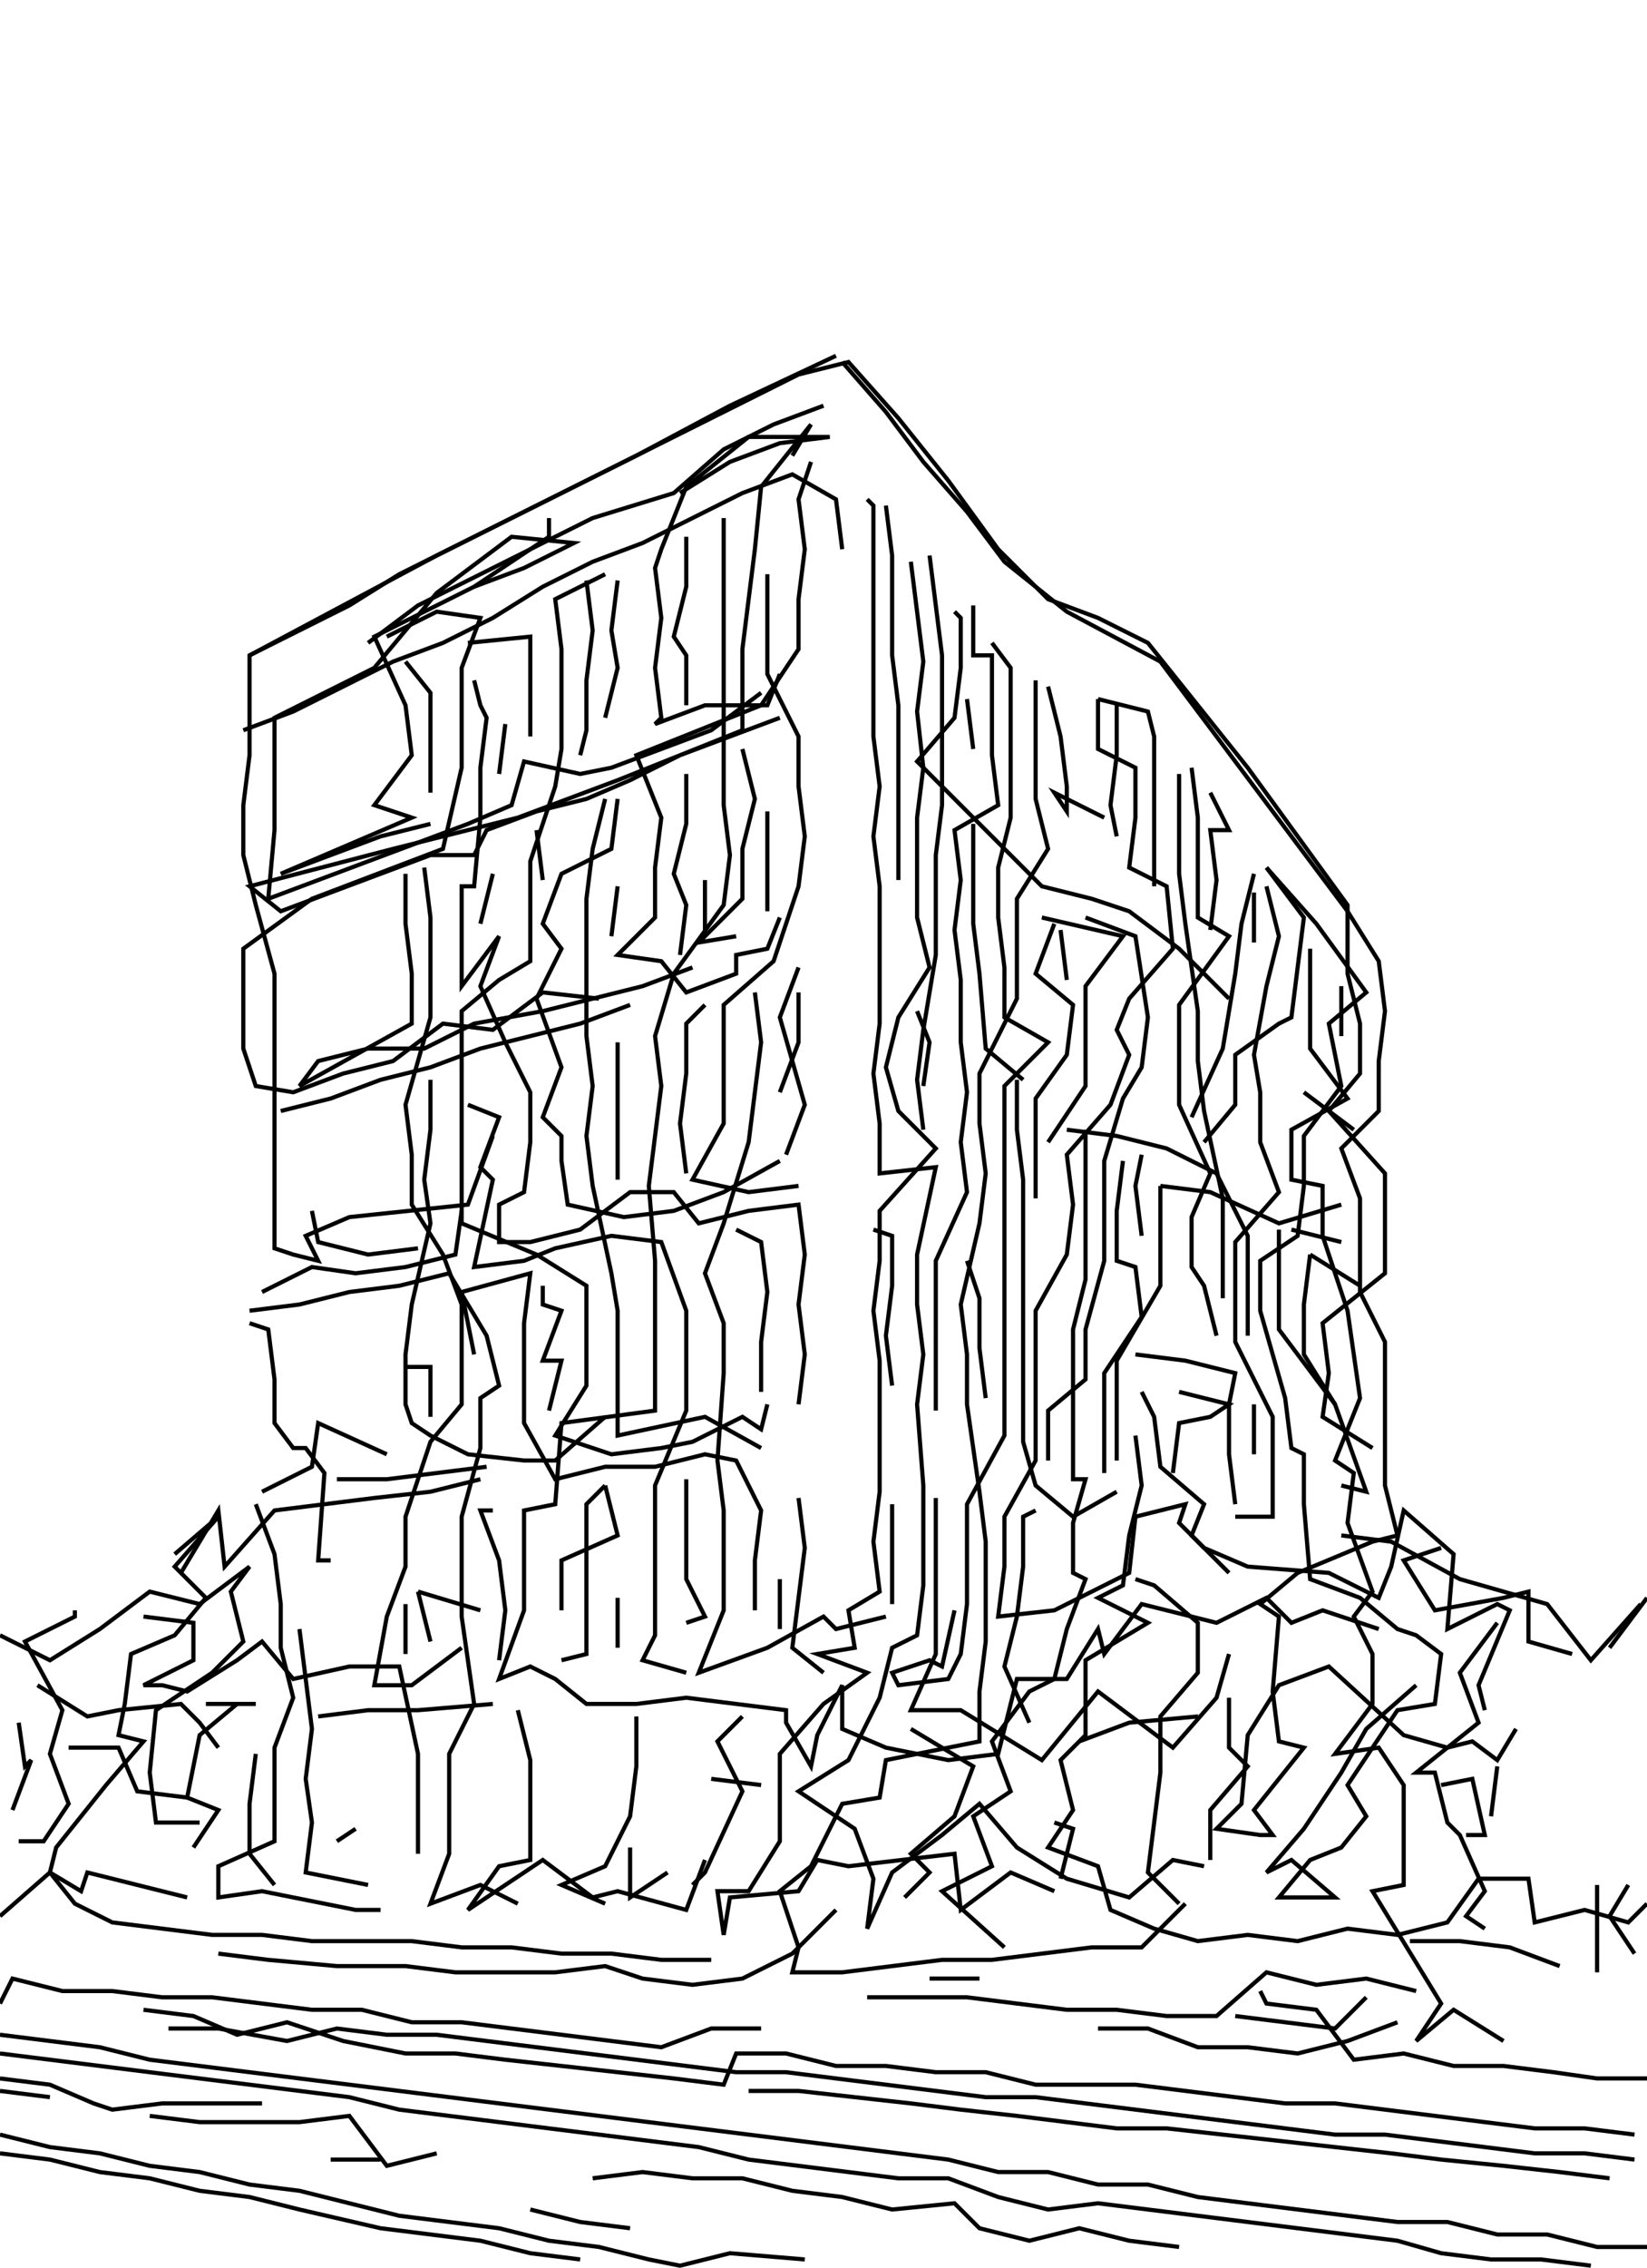 <svg xmlns="http://www.w3.org/2000/svg" height="545px" width="396px" version="1.1"><polyline points="201.0,85.5,175.5,97.5,153.0,109.5,129.0,121.5,105.0,133.5,82.5,145.5,60.0,157.5,60.0,169.5,60.0,181.5,58.5,193.5,58.5,205.5,61.5,217.5,66.0,234.0,66.0,246.0,66.0,258.0,66.0,276.0,66.0,288.0,66.0,300.0,70.5,301.5,76.5,303.0,73.5,297.0,84.0,292.5,112.5,289.5,118.5,273.0" stroke="black" stroke-width="1" fill="none" />
<polyline points="112.5,265.5,120.0,268.5,115.5,280.5,118.5,283.5,114.0,304.5,126.0,303.0,133.5,300.0,147.0,297.0,159.0,298.5,165.0,315.0,165.0,327.0,165.0,339.0,157.5,357.0,157.5,369.0,157.5,381.0,157.5,393.0,154.5,399.0,165.0,402.0" stroke="black" stroke-width="1" fill="none" />
<polyline points="153.0,412.5,153.0,424.5,151.5,436.5,145.5,448.5,135.0,453.0,145.5,457.5" stroke="black" stroke-width="1" fill="none" />
<polyline points="151.5,444.0,151.5,456.0,160.5,450.0" stroke="black" stroke-width="1" fill="none" />
<polyline points="171.0,427.5,183.0,429.0" stroke="black" stroke-width="1" fill="none" />
<polyline points="178.5,412.5,172.5,418.5,178.5,430.5,169.5,450.0,166.5,453.0" stroke="black" stroke-width="1" fill="none" />
<polyline points="208.5,480.0,220.5,480.0,232.5,480.0,244.5,481.5,256.5,483.0,268.5,483.0,280.5,484.5,292.5,484.5,304.5,474.0,316.5,477.0,328.5,475.5,340.5,478.5" stroke="black" stroke-width="1" fill="none" />
<polyline points="339.0,466.5,351.0,466.5,363.0,468.0,375.0,472.5" stroke="black" stroke-width="1" fill="none" />
<polyline points="393.0,469.5,387.0,460.5,391.5,453.0" stroke="black" stroke-width="1" fill="none" />
<polyline points="384.0,453.0,384.0,465.0,384.0,474.0" stroke="black" stroke-width="1" fill="none" />
<polyline points="352.5,441.0,357.0,441.0,354.0,427.5,346.5,429.0" stroke="black" stroke-width="1" fill="none" />
<polyline points="358.5,436.5,360.0,424.5" stroke="black" stroke-width="1" fill="none" />
<polyline points="340.5,405.0,328.5,415.5,322.5,426.0,313.5,439.5,304.5,450.0,310.5,447.0,321.0,456.0,307.5,456.0,315.0,447.0,322.5,444.0,328.5,436.5,324.0,429.0,336.0,411.0,345.0,409.5,346.5,397.5,340.5,393.0,336.0,391.5,327.0,384.0,315.0,379.5,313.5,361.5,313.5,349.5,310.5,348.0,309.0,336.0,303.0,315.0,303.0,303.0,312.0,297.0,313.5,285.0,313.5,273.0,322.5,261.0,319.5,246.0,328.5,238.5,316.5,222.0,304.5,208.5" stroke="black" stroke-width="1" fill="none" />
<polyline points="304.5,208.5,313.5,220.5,312.0,232.5,310.5,244.5,307.5,246.0,297.0,253.5,297.0,265.5,289.5,274.5" stroke="black" stroke-width="1" fill="none" />
<polyline points="279.0,285.0,279.0,297.0,279.0,309.0,268.5,327.0,268.5,339.0,268.5,351.0" stroke="black" stroke-width="1" fill="none" />
<polyline points="273.0,345.0,274.5,357.0,271.5,369.0,270.0,381.0,264.0,384.0,276.0,390.0,261.0,399.0,261.0,412.5,261.0,417.0,255.0,423.0,258.0,435.0,252.0,444.0,264.0,448.5,267.0,459.0,277.5,463.5,288.0,466.5,300.0,465.0,312.0,466.5,324.0,463.5,336.0,465.0,348.0,462.0,355.5,451.5,367.5,451.5,369.0,462.0,381.0,459.0,391.5,462.0,396.0,457.5" stroke="black" stroke-width="1" fill="none" />
<polyline points="394.5,385.5,382.5,399.0,372.0,385.5,351.0,379.5,334.5,370.5,322.5,369.0" stroke="black" stroke-width="1" fill="none" />
<polyline points="330.0,348.0,318.0,340.5,319.5,330.0,318.0,318.0,333.0,306.0,333.0,294.0,333.0,282.0,319.5,267.0,327.0,258.0,327.0,246.0,324.0,234.0,324.0,217.5,312.0,201.0,300.0,184.5,288.0,169.5,276.0,154.5,264.0,148.5,252.0,144.0,240.0,132.0,228.0,115.5,216.0,100.5,204.0,87.0,192.0,90.0,180.0,96.0,168.0,102.0,156.0,108.0,144.0,114.0,132.0,120.0,120.0,126.0,108.0,132.0,96.0,138.0,84.0,145.5,72.0,151.5,60.0,157.5" stroke="black" stroke-width="1" fill="none" />
<polyline points="58.5,175.5,70.5,171.0,82.5,165.0,94.5,159.0,106.5,154.5,118.5,148.5,130.5,141.0,142.5,135.0,154.5,130.5,166.5,124.5,178.5,118.5,190.5,114.0,201.0,120.0,202.5,132.0" stroke="black" stroke-width="1" fill="none" />
<polyline points="208.5,120.0,210.0,121.5,210.0,133.5,210.0,145.5,210.0,157.5,210.0,177.0,211.5,189.0,210.0,201.0,211.5,213.0,211.5,234.0,211.5,246.0,210.0,258.0,211.5,270.0,211.5,282.0,225.0,280.5,220.5,301.5,220.5,313.5,222.0,325.5,220.5,337.5,222.0,357.0,222.0,369.0,222.0,381.0,220.5,393.0,214.5,396.0,211.5,408.0,204.0,423.0,192.0,430.5,205.5,439.5,210.0,451.5,208.5,463.5,214.5,450.0,226.5,441.0,235.5,433.5,244.5,444.0,256.5,451.5,271.5,456.0,282.0,447.0,289.5,448.5" stroke="black" stroke-width="1" fill="none" />
<polyline points="303.0,478.5,304.5,481.5,316.5,483.0,325.5,495.0,337.5,493.5,349.5,496.5,361.5,496.5,373.5,498.0,384.0,499.5,396.0,499.5" stroke="black" stroke-width="1" fill="none" />
<polyline points="328.5,480.0,321.0,487.5,309.0,486.0,297.0,484.5" stroke="black" stroke-width="1" fill="none" />
<polyline points="283.5,457.5,276.0,450.0,277.5,438.0,279.0,426.0,279.0,412.5,288.0,402.0,288.0,390.0,277.5,381.0,273.0,379.5" stroke="black" stroke-width="1" fill="none" />
<polyline points="282.0,354.0,283.5,342.0,291.0,340.5,295.5,337.5,283.5,334.5" stroke="black" stroke-width="1" fill="none" />
<polyline points="274.5,334.5,277.5,340.5,279.0,352.5,289.5,361.5,286.5,369.0,295.5,378.0" stroke="black" stroke-width="1" fill="none" />
<polyline points="297.0,361.5,295.5,349.5,295.5,337.5,297.0,330.0,285.0,327.0,273.0,325.5" stroke="black" stroke-width="1" fill="none" />
<polyline points="274.5,297.0,273.0,285.0,274.5,277.5" stroke="black" stroke-width="1" fill="none" />
<polyline points="270.0,279.0,268.5,291.0,268.5,303.0,273.0,304.5,274.5,316.5,265.5,330.0,265.5,342.0,265.5,354.0" stroke="black" stroke-width="1" fill="none" />
<polyline points="252.0,351.0,252.0,339.0,261.0,331.5,261.0,319.5,265.5,303.0,265.5,291.0,265.5,279.0,270.0,264.0,274.5,256.5,276.0,244.5,273.0,225.0,261.0,220.5" stroke="black" stroke-width="1" fill="none" />
<polyline points="255.0,223.5,256.5,235.5" stroke="black" stroke-width="1" fill="none" />
<polyline points="253.5,222.0,249.0,234.0,258.0,241.5,256.5,253.5,249.0,264.0,249.0,276.0,249.0,288.0" stroke="black" stroke-width="1" fill="none" />
<polyline points="256.5,271.5,268.5,273.0,280.5,276.0,292.5,282.0,300.0,297.0,300.0,309.0,300.0,321.0" stroke="black" stroke-width="1" fill="none" />
<polyline points="301.5,337.5,301.5,349.5" stroke="black" stroke-width="1" fill="none" />
<polyline points="327.0,309.0,315.0,301.5" stroke="black" stroke-width="1" fill="none" />
<polyline points="315.0,301.5,313.5,313.5,313.5,325.5,321.0,337.5,328.5,358.5,322.5,357.0" stroke="black" stroke-width="1" fill="none" />
<polyline points="346.5,372.0,337.5,375.0,345.0,387.0,361.5,384.0,367.5,382.5,367.5,394.5,378.0,397.5" stroke="black" stroke-width="1" fill="none" />
<polyline points="360.0,390.0,351.0,402.0,355.5,414.0,340.5,426.0,345.0,426.0,348.0,438.0,351.0,441.0,357.0,454.5,352.5,460.5,357.0,463.5" stroke="black" stroke-width="1" fill="none" />
<polyline points="336.0,486.0,324.0,490.5,312.0,493.5,300.0,492.0,288.0,492.0,276.0,487.5,264.0,487.5" stroke="black" stroke-width="1" fill="none" />
<polyline points="255.0,451.5,258.0,439.5,253.5,438.0" stroke="black" stroke-width="1" fill="none" />
<polyline points="259.5,418.5,271.5,414.0,288.0,412.5" stroke="black" stroke-width="1" fill="none" />
<polyline points="295.5,408.0,295.5,420.0,300.0,424.5,291.0,435.0,291.0,447.0" stroke="black" stroke-width="1" fill="none" />
<polyline points="285.0,457.5,274.5,468.0,262.5,468.0,250.5,469.5,238.5,471.0,226.5,471.0,214.5,472.5,202.5,474.0,190.5,474.0,192.0,468.0,187.5,454.5,195.0,448.5,202.5,433.5,211.5,432.0,213.0,423.0,235.5,418.5,235.5,406.5,237.0,394.5,237.0,382.5,237.0,370.5,235.5,358.5,232.5,337.5,232.5,325.5,231.0,313.5,235.5,294.0,237.0,282.0,235.5,270.0,235.5,258.0,244.5,240.0,244.5,228.0,244.5,216.0,252.0,204.0,249.0,192.0,249.0,180.0,249.0,168.0,249.0,163.5" stroke="black" stroke-width="1" fill="none" />
<polyline points="252.0,165.0,255.0,177.0,256.5,189.0,256.5,195.0,253.5,190.5,265.5,196.5" stroke="black" stroke-width="1" fill="none" />
<polyline points="277.5,213.0,277.5,201.0,277.5,189.0,277.5,177.0,276.0,171.0,264.0,168.0" stroke="black" stroke-width="1" fill="none" />
<polyline points="264.0,168.0,264.0,180.0,273.0,184.5,273.0,196.5,271.5,208.5,280.5,213.0,282.0,228.0,271.5,240.0,268.5,247.5,271.5,253.5,267.0,265.5,256.5,277.5,258.0,289.5,256.5,301.5,249.0,315.0,249.0,327.0,249.0,339.0,249.0,351.0,241.5,364.5,241.5,376.5,240.0,388.5,253.5,387.0,271.5,378.0,273.0,364.5,285.0,361.5,283.5,366.0,289.5,372.0,300.0,376.5,319.5,378.0,331.5,384.0,334.5,376.5,337.5,363.0,349.5,373.5,348.0,391.5,360.0,385.5,363.0,387.0,355.5,405.0,357.0,411.0" stroke="black" stroke-width="1" fill="none" />
<polyline points="387.0,396.0,396.0,384.0" stroke="black" stroke-width="1" fill="none" />
<polyline points="322.5,298.5,310.5,295.5" stroke="black" stroke-width="1" fill="none" />
<polyline points="307.5,295.5,307.5,307.5,307.5,319.5,321.0,337.5" stroke="black" stroke-width="1" fill="none" />
<polyline points="325.5,271.5,313.5,262.5" stroke="black" stroke-width="1" fill="none" />
<polyline points="322.5,249.0,322.5,237.0" stroke="black" stroke-width="1" fill="none" />
<polyline points="315.0,228.0,315.0,240.0,315.0,252.0,324.0,264.0,310.5,271.5,310.5,283.5,318.0,285.0,318.0,297.0,324.0,315.0,327.0,336.0,321.0,351.0,325.5,354.0,324.0,366.0,330.0,382.5,325.5,388.5,330.0,397.5,330.0,409.5,321.0,421.5,331.5,420.0,337.5,429.0,337.5,441.0,337.5,453.0,330.0,454.5,346.5,481.5,340.5,490.5,349.5,483.0,361.5,490.5" stroke="black" stroke-width="1" fill="none" />
<polyline points="235.5,475.5,223.5,475.5" stroke="black" stroke-width="1" fill="none" />
<polyline points="217.5,456.0,223.5,450.0,219.0,445.5,229.5,436.5,234.0,424.5,219.0,415.5" stroke="black" stroke-width="1" fill="none" />
<polyline points="229.5,387.0,226.5,400.5,223.5,399.0,214.5,402.0,216.0,405.0,228.0,403.5,231.0,397.5,232.5,385.5,232.5,373.5,232.5,361.5,241.5,345.0,241.5,333.0,241.5,321.0,241.5,309.0,241.5,297.0,241.5,285.0,241.5,273.0,241.5,261.0,252.0,250.5,241.5,244.5,241.5,232.5,240.0,220.5,240.0,208.5,243.0,196.5,243.0,184.5,243.0,172.5,243.0,160.5,238.5,154.5" stroke="black" stroke-width="1" fill="none" />
<polyline points="234.0,145.5,234.0,157.5,238.5,157.5,238.5,169.5,238.5,181.5,240.0,193.5,229.5,199.5,231.0,211.5,229.5,223.5,231.0,235.5,231.0,250.5,232.5,262.5,231.0,274.5,232.5,286.5,225.0,303.0,225.0,315.0,225.0,327.0,225.0,339.0" stroke="black" stroke-width="1" fill="none" />
<polyline points="237.0,336.0,235.5,324.0,235.5,312.0,232.5,303.0" stroke="black" stroke-width="1" fill="none" />
<polyline points="210.0,295.5,214.5,297.0,214.5,309.0,213.0,321.0,214.5,333.0" stroke="black" stroke-width="1" fill="none" />
<polyline points="192.0,337.5,193.5,325.5,192.0,313.5,193.5,301.5,192.0,289.5,180.0,291.0,168.0,294.0,162.0,286.5,151.5,286.5,139.5,295.5,127.5,298.5,120.0,298.5,120.0,289.5,126.0,286.5,127.5,274.5,127.5,262.5,121.5,250.5,115.5,237.0,120.0,225.0,111.0,237.0,111.0,225.0,111.0,213.0,114.0,213.0,115.5,196.5,115.5,184.5,117.0,172.5,115.5,169.5,114.0,163.5" stroke="black" stroke-width="1" fill="none" />
<polyline points="112.5,154.5,127.5,153.0,127.5,165.0,127.5,177.0" stroke="black" stroke-width="1" fill="none" />
<polyline points="121.5,174.0,120.0,186.0" stroke="black" stroke-width="1" fill="none" />
<polyline points="129.0,199.5,130.5,211.5" stroke="black" stroke-width="1" fill="none" />
<polyline points="118.5,210.0,115.5,222.0" stroke="black" stroke-width="1" fill="none" />
<polyline points="102.0,208.5,103.5,220.5,103.5,232.5,103.5,244.5,97.5,265.5,99.0,277.5,99.0,289.5,106.5,301.5,111.0,313.5,111.0,325.5,111.0,337.5,103.5,346.5,97.5,364.5,97.5,376.5,93.0,388.5,90.0,405.0,99.0,405.0,111.0,396.0" stroke="black" stroke-width="1" fill="none" />
<polyline points="115.5,387.0,100.5,382.5" stroke="black" stroke-width="1" fill="none" />
<polyline points="100.5,382.5,103.5,394.5" stroke="black" stroke-width="1" fill="none" />
<polyline points="97.5,397.5,97.5,385.5" stroke="black" stroke-width="1" fill="none" />
<polyline points="79.5,375.0,76.5,375.0,78.0,354.0,73.5,348.0,70.5,348.0,66.0,342.0,66.0,331.5,64.5,319.5,60.0,318.0" stroke="black" stroke-width="1" fill="none" />
<polyline points="60.0,315.0,72.0,313.5,84.0,310.5,96.0,309.0,108.0,306.0,117.0,321.0,120.0,333.0,115.5,336.0,115.5,348.0,111.0,364.5,111.0,376.5,111.0,388.5,114.0,409.5,108.0,421.5,108.0,433.5,108.0,445.5,103.5,457.5,115.5,453.0,124.5,457.5" stroke="black" stroke-width="1" fill="none" />
<polyline points="100.5,445.5,100.5,433.5,100.5,421.5,96.0,400.5,84.0,400.5,70.5,403.5,63.0,394.5,57.0,399.0,45.0,406.5,39.0,405.0,34.5,405.0,46.5,399.0,46.5,390.0,34.5,388.5" stroke="black" stroke-width="1" fill="none" />
<polyline points="43.5,378.0,52.5,363.0,54.0,376.5,66.0,363.0,78.0,361.5,90.0,360.0,103.5,358.5,115.5,355.5" stroke="black" stroke-width="1" fill="none" />
<polyline points="117.0,352.5,105.0,354.0,93.0,355.5,81.0,355.5" stroke="black" stroke-width="1" fill="none" />
<polyline points="93.0,349.5,76.5,342.0,75.0,352.5,63.0,358.5" stroke="black" stroke-width="1" fill="none" />
<polyline points="61.5,361.5,66.0,373.5,67.5,385.5,67.5,396.0,70.5,408.0,66.0,420.0,66.0,432.0,66.0,442.5,52.5,448.5,52.5,456.0,63.0,454.5,85.5,459.0,91.5,459.0" stroke="black" stroke-width="1" fill="none" />
<polyline points="81.0,442.5,85.5,439.5" stroke="black" stroke-width="1" fill="none" />
<polyline points="76.5,412.5,88.5,411.0,100.5,411.0,118.5,409.5" stroke="black" stroke-width="1" fill="none" />
<polyline points="124.5,411.0,127.5,423.0,127.5,435.0,127.5,447.0,120.0,448.5,112.5,459.0,130.5,447.0,142.5,456.0,148.5,454.5,165.0,459.0,169.5,447.0" stroke="black" stroke-width="1" fill="none" />
<polyline points="180.0,502.5,192.0,502.5,205.5,504.0,219.0,505.5,231.0,507.0,244.5,508.5,256.5,510.0,268.5,511.5,280.5,511.5,294.0,513.0,307.5,514.5,321.0,516.0,334.5,517.5,346.5,519.0,361.5,520.5,375.0,522.0,387.0,523.5" stroke="black" stroke-width="1" fill="none" />
<polyline points="253.5,454.5,243.0,450.0,231.0,459.0,229.5,445.5,204.0,448.5,196.5,447.0,192.0,454.5,175.5,456.0,174.0,465.0,172.5,454.5,180.0,454.5,187.5,442.5,187.5,430.5,187.5,421.5,198.0,409.5,208.5,402.0,196.5,397.5,205.5,396.0,204.0,387.0,211.5,382.5,210.0,370.5,211.5,358.5,211.5,339.0,211.5,327.0,210.0,315.0,211.5,303.0,211.5,291.0,225.0,276.0,216.0,267.0,213.0,256.5,216.0,244.5,223.5,232.5,220.5,220.5,220.5,208.5,220.5,196.5,222.0,184.5,220.5,171.0,222.0,159.0,220.5,147.0,219.0,135.0,219.0,135.0" stroke="black" stroke-width="1" fill="none" />
<polyline points="223.5,133.5,225.0,145.5,226.5,157.5,226.5,169.5,226.5,181.5,226.5,193.5,225.0,205.5,225.0,217.5,225.0,229.5,222.0,247.5,220.5,259.5,222.0,271.5" stroke="black" stroke-width="1" fill="none" />
<polyline points="222.0,261.0,223.5,250.5,220.5,243.0" stroke="black" stroke-width="1" fill="none" />
<polyline points="192.0,238.5,192.0,250.5,187.5,262.5" stroke="black" stroke-width="1" fill="none" />
<polyline points="181.5,238.5,183.0,250.5,181.5,262.5,180.0,274.5,174.0,294.0,169.5,306.0,174.0,318.0,174.0,330.0,172.5,351.0,174.0,363.0,174.0,375.0,174.0,387.0,168.0,402.0,184.5,396.0,198.0,388.5,201.0,391.5,213.0,388.5" stroke="black" stroke-width="1" fill="none" />
<polyline points="187.5,391.5,187.5,379.5" stroke="black" stroke-width="1" fill="none" />
<polyline points="181.5,387.0,181.5,375.0,183.0,363.0,177.0,351.0,169.5,349.5,157.5,352.5,145.5,352.5,133.5,355.5,126.0,342.0,126.0,330.0,126.0,318.0,127.5,306.0,111.0,310.5,114.0,325.5" stroke="black" stroke-width="1" fill="none" />
<polyline points="97.5,328.5,103.5,328.5,103.5,340.5" stroke="black" stroke-width="1" fill="none" />
<polyline points="118.5,363.0,115.5,363.0,120.0,375.0,121.5,387.0,120.0,399.0" stroke="black" stroke-width="1" fill="none" />
<polyline points="135.0,399.0,141.0,397.5,141.0,385.5,141.0,373.5,141.0,361.5,145.5,357.0" stroke="black" stroke-width="1" fill="none" />
<polyline points="145.5,357.0,148.5,369.0,135.0,375.0,135.0,387.0" stroke="black" stroke-width="1" fill="none" />
<polyline points="148.5,384.0,148.5,396.0" stroke="black" stroke-width="1" fill="none" />
<polyline points="165.0,390.0,169.5,388.5,165.0,379.5,165.0,367.5,165.0,355.5" stroke="black" stroke-width="1" fill="none" />
<polyline points="192.0,360.0,193.5,372.0,192.0,384.0,190.5,396.0,198.0,402.0" stroke="black" stroke-width="1" fill="none" />
<polyline points="214.5,385.5,214.5,373.5,214.5,361.5" stroke="black" stroke-width="1" fill="none" />
<polyline points="225.0,360.0,225.0,372.0,225.0,384.0,225.0,397.5,219.0,411.0,231.0,411.0,250.5,423.0,264.0,406.5,282.0,420.0,292.5,408.0,295.5,397.5" stroke="black" stroke-width="1" fill="none" />
<polyline points="247.5,414.0,241.5,400.5,244.5,388.5,246.0,376.5,246.0,364.5,249.0,363.0" stroke="black" stroke-width="1" fill="none" />
<polyline points="279.0,285.0,291.0,286.5,307.5,294.0,322.5,289.5" stroke="black" stroke-width="1" fill="none" />
<polyline points="295.5,240.0,283.5,228.0,271.5,219.0,262.5,216.0,250.5,213.0,234.0,196.5,220.5,183.0,229.5,172.5,231.0,160.5,231.0,148.5,229.5,147.0" stroke="black" stroke-width="1" fill="none" />
<polyline points="232.5,168.0,234.0,180.0" stroke="black" stroke-width="1" fill="none" />
<polyline points="234.0,198.0,234.0,210.0,234.0,222.0,235.5,234.0,237.0,252.0,246.0,259.5" stroke="black" stroke-width="1" fill="none" />
<polyline points="244.5,259.5,244.5,271.5,246.0,283.5,246.0,295.5,246.0,310.5,246.0,322.5,246.0,334.5,246.0,346.5,249.0,357.0,258.0,364.5,268.5,358.5" stroke="black" stroke-width="1" fill="none" />
<polyline points="252.0,274.5,261.0,261.0,261.0,249.0,261.0,237.0,270.0,225.0,250.5,220.5" stroke="black" stroke-width="1" fill="none" />
<polyline points="291.0,223.5,292.5,211.5,291.0,199.5,295.5,199.5,291.0,190.5" stroke="black" stroke-width="1" fill="none" />
<polyline points="286.5,184.5,288.0,196.5,288.0,208.5,288.0,220.5,295.5,225.0,283.5,241.5,283.5,253.5,283.5,265.5,291.0,282.0,286.5,292.5,286.5,304.5,289.5,309.0,292.5,321.0" stroke="black" stroke-width="1" fill="none" />
<polyline points="261.0,271.5,261.0,283.5,261.0,295.5,261.0,307.5,258.0,319.5,258.0,331.5,258.0,343.5,258.0,355.5,261.0,355.5,258.0,366.0,258.0,378.0,261.0,379.5,256.5,391.5,253.5,403.5,247.5,406.5,238.5,418.5,243.0,430.5,234.0,436.5,238.5,448.5,226.5,454.5,241.5,468.0" stroke="black" stroke-width="1" fill="none" />
<polyline points="283.5,540.0,271.5,538.5,259.5,535.5,247.5,538.5,235.5,535.5,229.5,529.5,214.5,531.0,202.5,528.0,190.5,526.5,178.5,523.5,166.5,523.5,154.5,522.0,142.5,523.5" stroke="black" stroke-width="1" fill="none" />
<polyline points="151.5,535.5,139.5,534.0,127.5,531.0" stroke="black" stroke-width="1" fill="none" />
<polyline points="91.5,519.0,79.5,519.0" stroke="black" stroke-width="1" fill="none" />
<polyline points="105.0,517.5,93.0,520.5,84.0,508.5,72.0,510.0,60.0,510.0,48.0,510.0,36.0,508.5" stroke="black" stroke-width="1" fill="none" />
<polyline points="40.5,487.5,52.5,487.5,69.0,490.5,81.0,487.5,93.0,489.0,105.0,489.0,117.0,490.5,129.0,492.0,141.0,493.5,153.0,495.0,165.0,496.5,177.0,498.0,189.0,498.0,201.0,499.5,213.0,501.0,225.0,502.5,237.0,504.0,249.0,504.0,261.0,505.5,273.0,507.0,285.0,508.5,297.0,510.0,309.0,511.5,321.0,513.0,333.0,513.0,345.0,514.5,357.0,516.0,369.0,517.5,381.0,517.5,393.0,519.0" stroke="black" stroke-width="1" fill="none" />
<polyline points="183.0,334.5,183.0,322.5,184.5,310.5,183.0,298.5,177.0,295.5" stroke="black" stroke-width="1" fill="none" />
<polyline points="130.5,309.0,130.5,313.5,135.0,315.0,130.5,327.0,135.0,327.0,132.0,339.0" stroke="black" stroke-width="1" fill="none" />
<polyline points="100.5,300.0,88.5,301.5,76.5,298.5,75.0,291.0" stroke="black" stroke-width="1" fill="none" />
<polyline points="63.0,310.5,75.0,304.5,85.5,306.0,97.5,304.5,109.5,301.5,111.0,291.0" stroke="black" stroke-width="1" fill="none" />
<polyline points="103.5,259.5,103.5,271.5,102.0,283.5,103.5,294.0,99.0,313.5,97.5,325.5,97.5,337.5,99.0,342.0,103.5,345.0,112.5,349.5,126.0,351.0,133.5,351.0,145.5,340.5" stroke="black" stroke-width="1" fill="none" />
<polyline points="72.0,391.5,73.5,403.5,75.0,415.5,73.5,427.5,75.0,438.0,73.5,450.0,88.5,453.0" stroke="black" stroke-width="1" fill="none" />
<polyline points="52.5,469.5,64.5,471.0,81.0,472.5,97.5,472.5,109.5,474.0,121.5,474.0,133.5,474.0,145.5,472.5,154.5,475.5,166.5,477.0,178.5,475.5,190.5,469.5,201.0,459.0" stroke="black" stroke-width="1" fill="none" />
<polyline points="139.5,543.0,127.5,541.5,115.5,538.5,103.5,537.0,91.5,535.5,72.0,531.0,60.0,528.0,48.0,526.5,36.0,523.5,24.0,522.0,12.0,519.0,0.0,517.5" stroke="black" stroke-width="1" fill="none" />
<polyline points="0.0,513.0,12.0,516.0,24.0,517.5,36.0,520.5,48.0,522.0,60.0,525.0,72.0,526.5,84.0,529.5,96.0,532.5,108.0,534.0,120.0,535.5,132.0,538.5,144.0,540.0,156.0,543.0,163.5,544.5,175.5,541.5,193.5,543.0" stroke="black" stroke-width="1" fill="none" />
<polyline points="34.5,483.0,46.5,484.5,57.0,489.0,69.0,486.0,82.5,490.5,97.5,493.5,109.5,493.5,121.5,495.0,135.0,496.5,148.5,498.0,162.0,499.5,174.0,501.0,177.0,493.5,189.0,493.5,201.0,496.5,213.0,496.5,225.0,498.0,237.0,498.0,249.0,501.0,261.0,501.0,273.0,501.0,285.0,502.5,297.0,504.0,309.0,505.5,321.0,505.5,333.0,507.0,345.0,508.5,357.0,510.0,369.0,511.5,381.0,511.5,393.0,513.0" stroke="black" stroke-width="1" fill="none" />
<polyline points="382.5,544.5,370.5,543.0,358.5,543.0,346.5,541.5,336.0,538.5,324.0,537.0,312.0,535.5,300.0,534.0,288.0,532.5,276.0,531.0,264.0,529.5,252.0,531.0,240.0,528.0,228.0,523.5,216.0,523.5,204.0,522.0,192.0,520.5,180.0,519.0,168.0,516.0,156.0,514.5,144.0,513.0,132.0,511.5,120.0,510.0,108.0,508.5,96.0,507.0,84.0,504.0,72.0,502.5,60.0,501.0,48.0,499.5,36.0,498.0,24.0,496.5,12.0,495.0,0.0,493.5" stroke="black" stroke-width="1" fill="none" />
<polyline points="0.0,489.0,12.0,490.5,24.0,492.0,36.0,495.0,48.0,496.5,60.0,498.0,72.0,499.5,84.0,501.0,96.0,502.5,108.0,504.0,120.0,505.5,132.0,507.0,144.0,508.5,156.0,510.0,168.0,511.5,180.0,513.0,192.0,514.5,204.0,516.0,216.0,517.5,228.0,519.0,240.0,522.0,252.0,522.0,264.0,525.0,276.0,525.0,288.0,528.0,300.0,529.5,312.0,531.0,324.0,532.5,336.0,534.0,348.0,534.0,360.0,537.0,372.0,537.0,384.0,540.0,396.0,540.0" stroke="black" stroke-width="1" fill="none" />
<polyline points="63.0,505.5,51.0,505.5,39.0,505.5,27.0,507.0,22.5,505.5,12.0,501.0,0.0,499.5" stroke="black" stroke-width="1" fill="none" />
<polyline points="0.0,502.5,12.0,504.0" stroke="black" stroke-width="1" fill="none" />
<polyline points="0.0,481.5,3.0,475.5,15.0,478.5,27.0,478.5,39.0,480.0,51.0,480.0,63.0,481.5,75.0,483.0,87.0,483.0,99.0,486.0,111.0,486.0,123.0,487.5,135.0,489.0,147.0,490.5,159.0,492.0,171.0,487.5,183.0,487.5" stroke="black" stroke-width="1" fill="none" />
<polyline points="171.0,471.0,159.0,471.0,147.0,469.5,135.0,469.5,123.0,468.0,111.0,468.0,99.0,466.5,87.0,466.5,75.0,466.5,63.0,465.0,51.0,465.0,39.0,463.5,27.0,462.0,18.0,457.5,12.0,450.0,0.0,460.5" stroke="black" stroke-width="1" fill="none" />
<polyline points="4.5,442.5,10.5,442.5,16.5,433.5,12.0,421.5,15.0,411.0,6.0,394.5,18.0,388.5,18.0,387.0" stroke="black" stroke-width="1" fill="none" />
<polyline points="0.0,393.0,12.0,399.0,24.0,391.5,36.0,382.5,48.0,385.5,60.0,376.5,55.5,382.5,58.5,394.5,51.0,402.0,37.5,411.0,36.0,426.0,37.5,438.0,48.0,438.0" stroke="black" stroke-width="1" fill="none" />
<polyline points="46.5,444.0,52.5,435.0,45.0,432.0,48.0,417.0,57.0,409.5,61.5,409.5,49.5,409.5" stroke="black" stroke-width="1" fill="none" />
<polyline points="52.5,420.0,48.0,414.0,43.5,409.5,28.5,411.0,21.0,412.5,9.0,405.0" stroke="black" stroke-width="1" fill="none" />
<polyline points="4.5,414.0,6.0,424.5,7.5,423.0,3.0,435.0" stroke="black" stroke-width="1" fill="none" />
<polyline points="16.5,420.0,28.5,420.0,33.0,430.5,45.0,432.0" stroke="black" stroke-width="1" fill="none" />
<polyline points="61.5,421.5,60.0,433.5,60.0,445.5,66.0,453.0" stroke="black" stroke-width="1" fill="none" />
<polyline points="45.0,456.0,33.0,453.0,21.0,450.0,19.5,454.5,12.0,450.0,13.5,444.0,25.5,429.0,34.5,418.5,28.5,417.0,30.0,409.5,31.5,397.5,42.0,393.0,49.5,384.0,42.0,376.5,52.5,364.5,42.0,373.5" stroke="black" stroke-width="1" fill="none" />
<polyline points="67.5,267.0,79.5,264.0,91.5,259.5,103.5,256.5,115.5,252.0,127.5,249.0,139.5,246.0,151.5,241.5" stroke="black" stroke-width="1" fill="none" />
<polyline points="144.0,240.0,130.5,238.5,118.5,247.5,106.5,246.0,94.5,255.0,82.5,258.0,70.5,262.5,61.5,261.0,58.5,252.0,58.5,240.0,58.5,228.0,75.0,216.0,106.5,204.0,111.0,184.5,111.0,172.5,111.0,160.5,115.5,148.5,105.0,147.0,93.0,153.0" stroke="black" stroke-width="1" fill="none" />
<polyline points="88.5,154.5,100.5,145.5,112.5,139.5,124.5,133.5,130.5,130.5,142.5,124.5,162.0,118.5,174.0,108.0,186.0,102.0,198.0,97.5" stroke="black" stroke-width="1" fill="none" />
<polyline points="202.5,87.0,213.0,99.0,222.0,111.0,232.5,123.0,241.5,135.0,256.5,147.0,279.0,159.0,288.0,171.0,297.0,183.0,306.0,195.0,315.0,207.0,324.0,219.0,331.5,231.0,333.0,243.0,331.5,255.0,331.5,267.0,322.5,276.0,327.0,288.0,327.0,300.0,327.0,310.5,333.0,322.5,333.0,328.5,333.0,340.5,333.0,357.0,336.0,369.0,330.0,370.5,312.0,378.0,303.0,385.5,307.5,388.5,306.0,406.5,307.5,418.5,313.5,420.0,301.5,435.0,306.0,441.0,303.0,441.0,292.5,439.5,298.5,433.5,300.0,417.0,307.5,405.0,319.5,400.5,337.5,417.0,348.0,420.0,354.0,418.5,360.0,423.0,364.5,415.5" stroke="black" stroke-width="1" fill="none" />
<polyline points="301.5,226.5,301.5,214.5" stroke="black" stroke-width="1" fill="none" />
<polyline points="304.5,213.0,307.5,225.0,304.5,237.0,301.5,253.5,303.0,262.5,303.0,274.5,307.5,286.5,297.0,298.5,297.0,310.5,297.0,322.5,306.0,340.5,306.0,352.5,306.0,364.5,297.0,364.5" stroke="black" stroke-width="1" fill="none" />
<polyline points="189.0,277.5,193.5,265.5,187.5,244.5,192.0,232.5" stroke="black" stroke-width="1" fill="none" />
<polyline points="187.5,220.5,184.5,228.0,177.0,229.5,177.0,234.0,165.0,238.5,159.0,231.0,148.5,229.5,157.5,220.5,157.5,208.5,159.0,196.5,153.0,181.5,183.0,169.5,192.0,156.0,192.0,144.0,193.5,132.0,192.0,120.0,195.0,111.0" stroke="black" stroke-width="1" fill="none" />
<polyline points="190.5,109.5,195.0,102.0,183.0,117.0,181.5,132.0,180.0,144.0,178.5,156.0,178.5,175.5,148.5,187.5,124.5,196.5,94.5,204.0,60.0,213.0,67.5,219.0,79.5,214.5,91.5,210.0,103.5,205.5,114.0,205.5,117.0,199.5,129.0,195.0,141.0,192.0,151.5,187.5,163.5,181.5,175.5,177.0,187.5,172.5" stroke="black" stroke-width="1" fill="none" />
<polyline points="187.5,162.0,184.5,169.5,169.5,169.5,157.5,174.0,159.0,172.5,157.5,160.5,159.0,148.5,157.5,136.5,159.0,132.0,165.0,117.0,180.0,105.0,199.5,105.0,187.5,106.5,175.5,111.0,163.5,118.5" stroke="black" stroke-width="1" fill="none" />
<polyline points="165.0,129.0,165.0,141.0,162.0,153.0,165.0,157.5,165.0,169.5" stroke="black" stroke-width="1" fill="none" />
<polyline points="165.0,186.0,165.0,198.0,162.0,210.0,165.0,217.5,163.5,229.5" stroke="black" stroke-width="1" fill="none" />
<polyline points="169.5,241.5,165.0,246.0,165.0,258.0,163.5,270.0,165.0,282.0" stroke="black" stroke-width="1" fill="none" />
<polyline points="148.5,283.5,148.5,271.5,148.5,262.5,148.5,250.5" stroke="black" stroke-width="1" fill="none" />
<polyline points="147.0,225.0,148.5,213.0" stroke="black" stroke-width="1" fill="none" />
<polyline points="148.5,192.0,147.0,204.0,135.0,210.0,130.5,222.0,135.0,228.0,129.0,240.0,135.0,256.5,130.5,268.5,135.0,273.0,135.0,279.0,136.5,289.5,150.0,292.5,162.0,291.0,174.0,286.5,187.5,279.0" stroke="black" stroke-width="1" fill="none" />
<polyline points="169.5,223.5,169.5,211.5" stroke="black" stroke-width="1" fill="none" />
<polyline points="166.5,232.5,154.5,237.0,142.5,240.0,130.5,243.0,114.0,246.0,102.0,252.0,88.5,252.0,76.5,255.0,72.0,261.0,99.0,246.0,99.0,234.0,97.5,222.0,97.5,210.0" stroke="black" stroke-width="1" fill="none" />
<polyline points="103.5,198.0,91.5,201.0,79.5,205.5,67.5,210.0,99.0,196.5,90.0,193.5,99.0,181.5,97.5,169.5,90.0,153.0,114.0,141.0,132.0,129.0,132.0,124.5" stroke="black" stroke-width="1" fill="none" />
<polyline points="141.0,139.5,142.5,151.5,141.0,163.5,141.0,175.5,139.5,181.5" stroke="black" stroke-width="1" fill="none" />
<polyline points="145.5,192.0,142.5,204.0,141.0,216.0,141.0,228.0,141.0,249.0,142.5,261.0,141.0,273.0,142.5,285.0,147.0,306.0,148.5,315.0,148.5,327.0,148.5,345.0,169.5,340.5,183.0,348.0" stroke="black" stroke-width="1" fill="none" />
<polyline points="286.5,268.5,294.0,252.0,297.0,234.0,298.5,222.0,301.5,210.0" stroke="black" stroke-width="1" fill="none" />
<polyline points="283.5,186.0,283.5,198.0,283.5,210.0,285.0,222.0,288.0,243.0,288.0,255.0,289.5,267.0,294.0,288.0,294.0,300.0,294.0,312.0" stroke="black" stroke-width="1" fill="none" />
<polyline points="184.5,219.0,184.5,207.0,184.5,195.0" stroke="black" stroke-width="1" fill="none" />
<polyline points="178.5,180.0,181.5,192.0,178.5,204.0,178.5,216.0,168.0,226.5,177.0,225.0" stroke="black" stroke-width="1" fill="none" />
<polyline points="183.0,166.5,171.0,175.5,159.0,180.0,147.0,184.5,139.5,186.0,126.0,183.0,123.0,193.5,112.5,198.0,100.5,202.5,88.5,207.0,76.5,211.5,64.5,216.0,66.0,199.5,66.0,187.5,66.0,172.5,90.0,160.5,105.0,142.5,123.0,129.0,138.0,130.5,126.0,136.5,114.0,141.0" stroke="black" stroke-width="1" fill="none" />
<polyline points="97.5,159.0,103.5,166.5,103.5,178.5,103.5,190.5" stroke="black" stroke-width="1" fill="none" />
<polyline points="145.5,172.5,148.5,160.5,147.0,151.5,148.5,139.5" stroke="black" stroke-width="1" fill="none" />
<polyline points="145.5,138.0,133.5,144.0,135.0,156.0,135.0,168.0,135.0,180.0,133.5,189.0,127.5,207.0,127.5,219.0,127.5,231.0,120.0,235.5,111.0,243.0,111.0,258.0,111.0,270.0,111.0,282.0,111.0,294.0,129.0,301.5,141.0,309.0,141.0,321.0,141.0,333.0,133.5,345.0,147.0,349.5,159.0,348.0,166.5,346.5,178.5,340.5,183.0,343.5,184.5,337.5" stroke="black" stroke-width="1" fill="none" />
<polyline points="268.5,201.0,267.0,193.5,268.5,181.5,268.5,169.5" stroke="black" stroke-width="1" fill="none" />
<polyline points="216.0,211.5,216.0,199.5,216.0,187.5,216.0,169.5,214.5,157.5,214.5,145.5,214.5,133.5,213.0,121.5" stroke="black" stroke-width="1" fill="none" />
<polyline points="184.5,138.0,184.5,150.0,184.5,162.0,192.0,177.0,192.0,189.0,193.5,201.0,192.0,213.0,186.0,231.0,174.0,241.5,174.0,253.5,174.0,265.5,174.0,270.0,166.5,283.5,180.0,286.5,192.0,285.0" stroke="black" stroke-width="1" fill="none" />
<polyline points="174.0,124.5,174.0,136.5,174.0,148.5,174.0,160.5,174.0,181.5,174.0,193.5,175.5,205.5,174.0,217.5,162.0,234.0,157.5,249.0,159.0,261.0,157.5,273.0,156.0,285.0,157.5,303.0,157.5,315.0,157.5,327.0,157.5,339.0,135.0,342.0,133.5,361.5,126.0,363.0,126.0,375.0,126.0,387.0,120.0,403.5,127.5,400.5,133.5,403.5,141.0,409.5,153.0,409.5,165.0,408.0,177.0,409.5,189.0,411.0,189.0,414.0,195.0,424.5,196.5,417.0,202.5,405.0,202.5,415.5,213.0,420.0,228.0,423.0,240.0,421.5,244.5,403.5,256.5,403.5,264.0,391.5,265.5,397.5,274.5,385.5,292.5,390.0,304.5,384.0,310.5,390.0,318.0,387.0,331.5,391.5" stroke="black" stroke-width="1" fill="none" />
</svg>